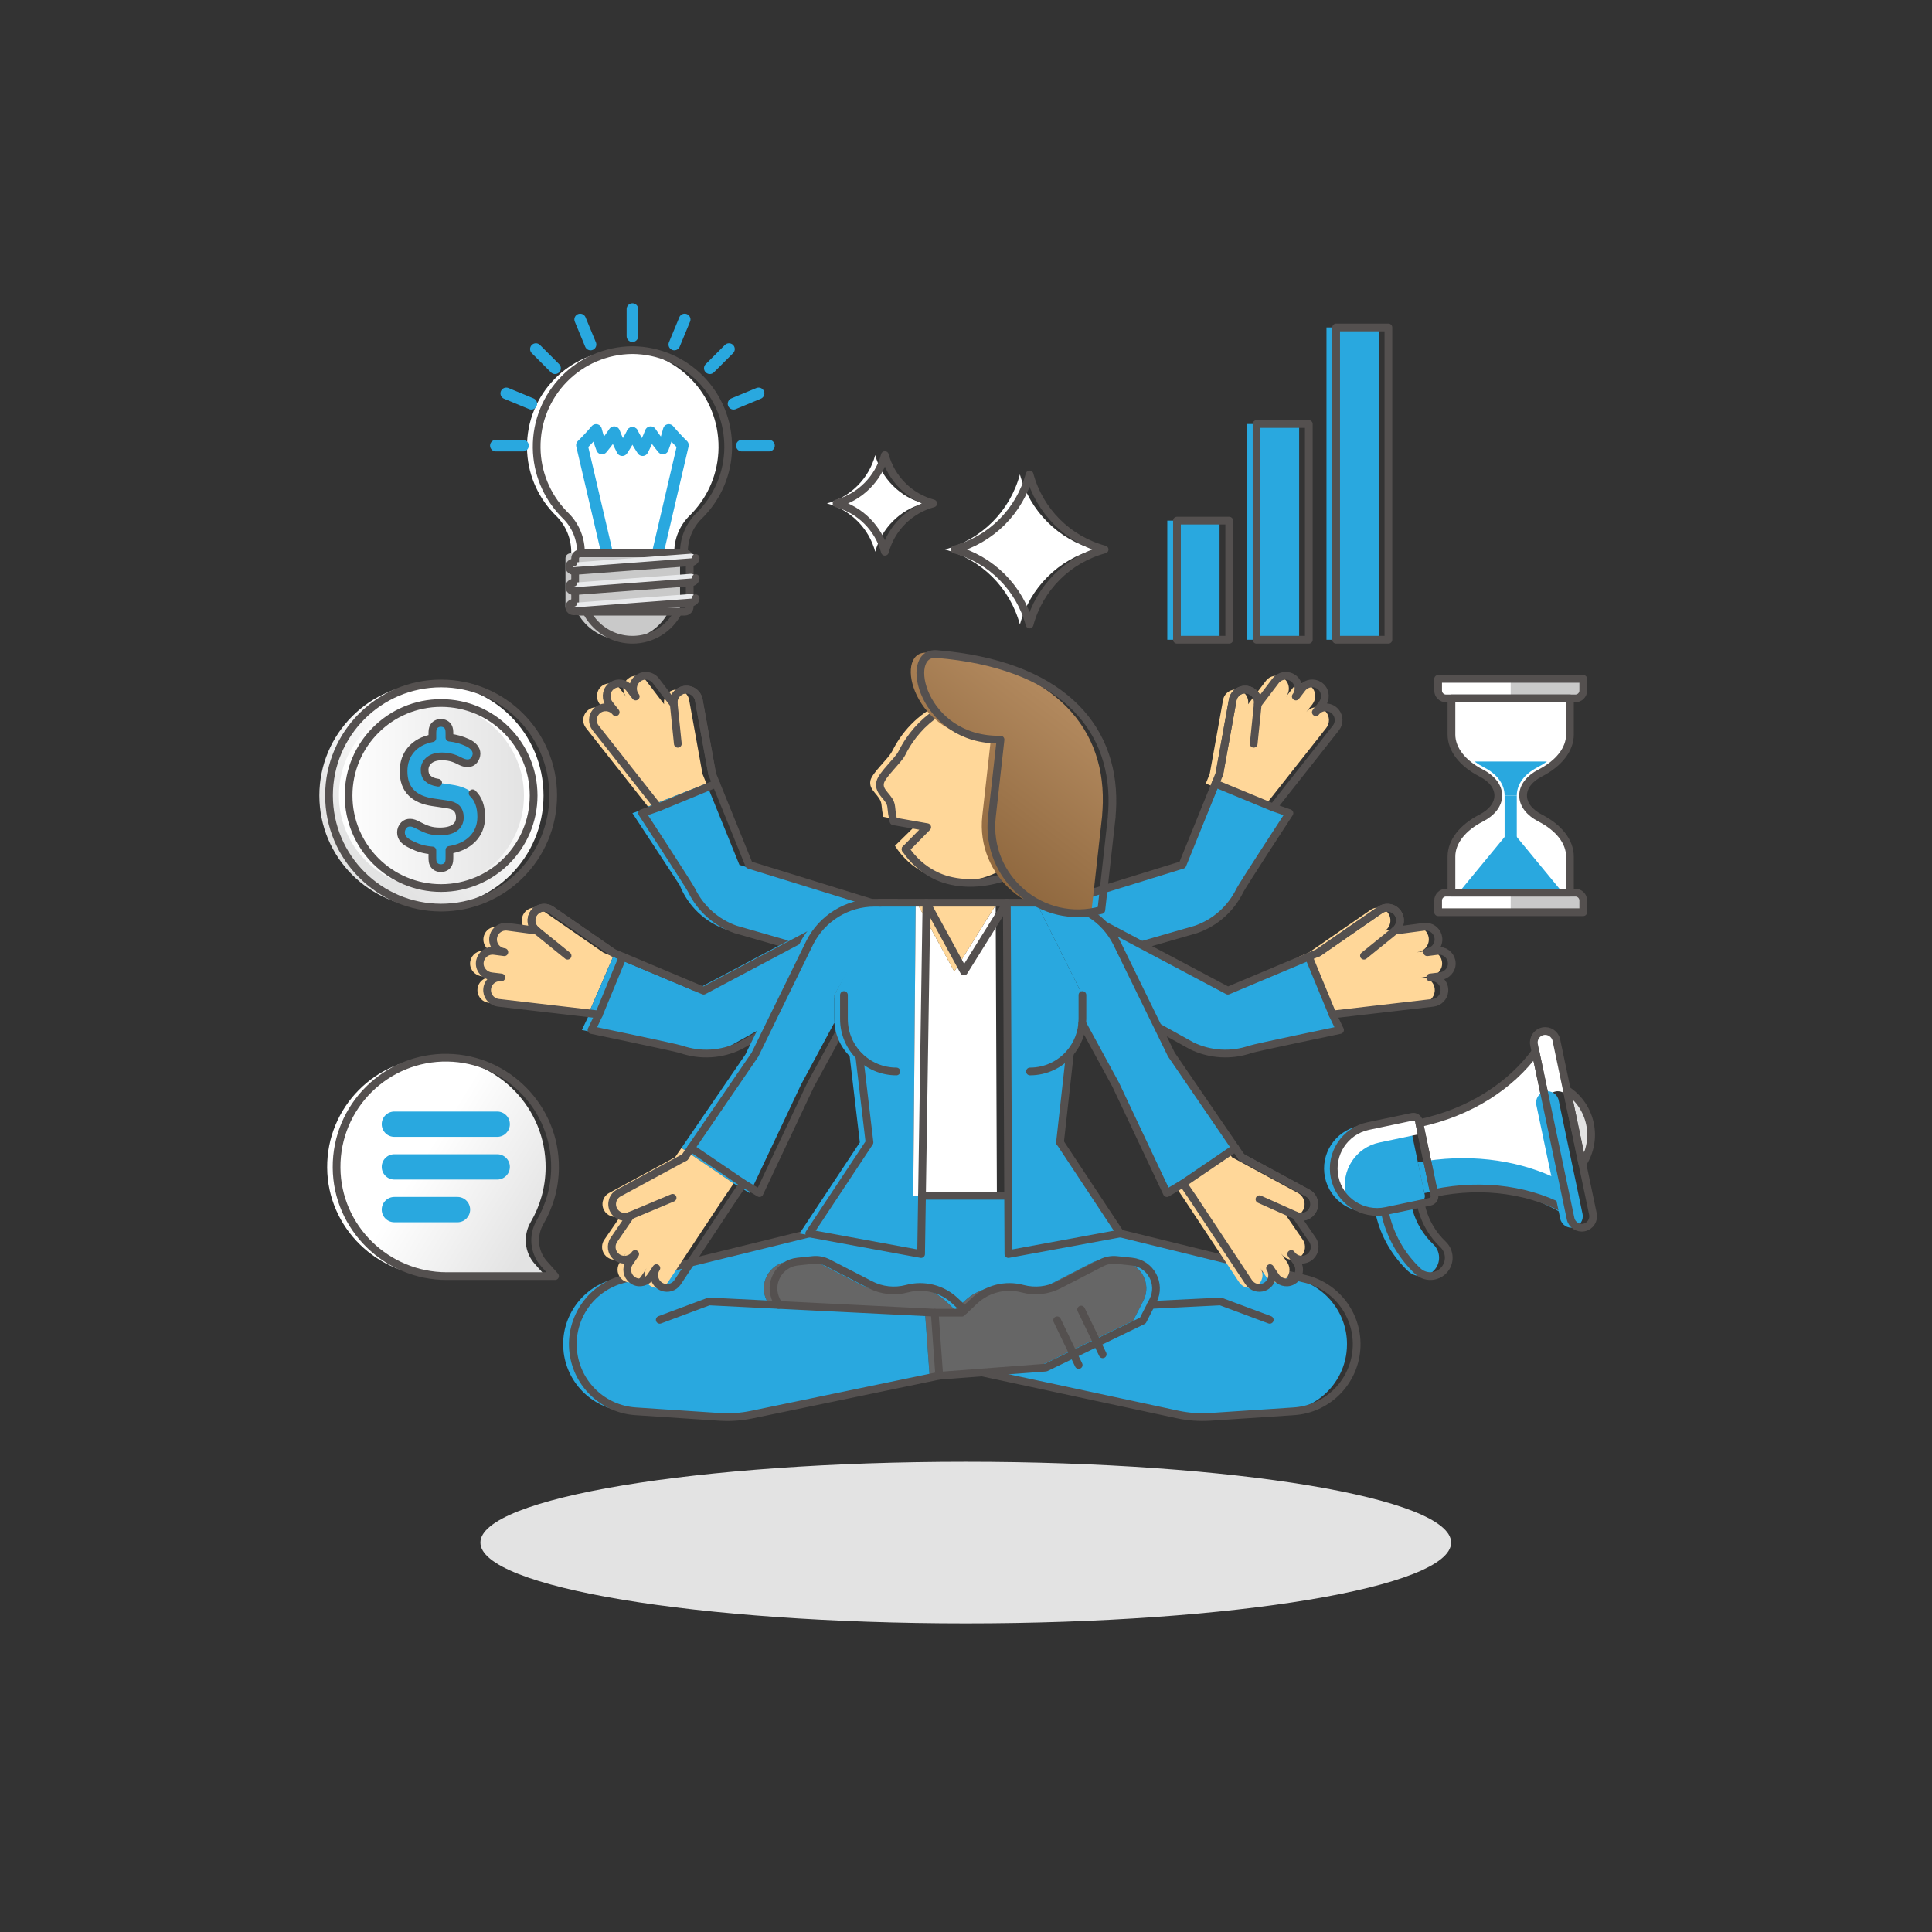 <?xml version="1.0" encoding="UTF-8" standalone="no"?>
<!-- Created with Inkscape (http://www.inkscape.org/) -->

<svg
   version="1.1"
   id="svg2"
   xml:space="preserve"
   width="2666.667"
   height="2666.667"
   viewBox="0 0 2666.667 2666.667"
   sodipodi:docname="Multitasking_Business_Woman_Spot_Outline.ai.svg"
   inkscape:version="1.1.2 (0a00cf5339, 2022-02-04)"
   xmlns:inkscape="http://www.inkscape.org/namespaces/inkscape"
   xmlns:sodipodi="http://sodipodi.sourceforge.net/DTD/sodipodi-0.dtd"
   xmlns="http://www.w3.org/2000/svg"
   xmlns:svg="http://www.w3.org/2000/svg"><rect x="0" y="0" width="2666.667" height="2666.667" fill="#333333" stroke="none"/><defs
     id="defs6"><clipPath
       clipPathUnits="userSpaceOnUse"
       id="clipPath24"><path
         d="M 0,2000 H 2000 V 0 H 0 Z"
         id="path22" /></clipPath><linearGradient
       x1="0"
       y1="0"
       x2="1"
       y2="0"
       gradientUnits="userSpaceOnUse"
       gradientTransform="matrix(-190,-246,-246,190,1158.397,1344.326)"
       spreadMethod="pad"
       id="linearGradient242"><stop
         style="stop-opacity:1;stop-color:#c3996d"
         offset="0"
         id="stop238" /><stop
         style="stop-opacity:1;stop-color:#896239"
         offset="1"
         id="stop240" /></linearGradient><clipPath
       clipPathUnits="userSpaceOnUse"
       id="clipPath252"><path
         d="M 0,2000 H 2000 V 0 H 0 Z"
         id="path250" /></clipPath><linearGradient
       x1="0"
       y1="0"
       x2="1"
       y2="0"
       gradientUnits="userSpaceOnUse"
       gradientTransform="matrix(-93.29,-114.187,-114.187,93.29,481.554,1219.371)"
       spreadMethod="pad"
       id="linearGradient376"><stop
         style="stop-opacity:1;stop-color:#ffffff"
         offset="0"
         id="stop372" /><stop
         style="stop-opacity:1;stop-color:#e3e3e3"
         offset="1"
         id="stop374" /></linearGradient><linearGradient
       x1="0"
       y1="0"
       x2="1"
       y2="0"
       gradientUnits="userSpaceOnUse"
       gradientTransform="matrix(191.591,0,0,-191.591,350.942,1176.757)"
       spreadMethod="pad"
       id="linearGradient396"><stop
         style="stop-opacity:1;stop-color:#ffffff"
         offset="0"
         id="stop392" /><stop
         style="stop-opacity:1;stop-color:#e3e3e3"
         offset="1"
         id="stop394" /></linearGradient><clipPath
       clipPathUnits="userSpaceOnUse"
       id="clipPath406"><path
         d="M 0,2000 H 2000 V 0 H 0 Z"
         id="path404" /></clipPath><linearGradient
       x1="0"
       y1="0"
       x2="1"
       y2="0"
       gradientUnits="userSpaceOnUse"
       gradientTransform="matrix(120.667,-75.333,75.333,120.667,437.596,801.28)"
       spreadMethod="pad"
       id="linearGradient440"><stop
         style="stop-opacity:1;stop-color:#ffffff"
         offset="0"
         id="stop436" /><stop
         style="stop-opacity:1;stop-color:#e3e3e3"
         offset="1"
         id="stop438" /></linearGradient><clipPath
       clipPathUnits="userSpaceOnUse"
       id="clipPath450"><path
         d="M 0,2000 H 2000 V 0 H 0 Z"
         id="path448" /></clipPath></defs><sodipodi:namedview
     id="namedview4"
     pagecolor="#ffffff"
     bordercolor="#666666"
     borderopacity="1.0"
     inkscape:pageshadow="2"
     inkscape:pageopacity="0.0"
     inkscape:pagecheckerboard="0"
     showgrid="false"
     inkscape:zoom="0.20924999"
     inkscape:cx="1333.3334"
     inkscape:cy="568.69775"
     inkscape:window-width="1360"
     inkscape:window-height="732"
     inkscape:window-x="0"
     inkscape:window-y="0"
     inkscape:window-maximized="1"
     inkscape:current-layer="g8" /><g
     id="g8"
     inkscape:groupmode="layer"
     inkscape:label="Multitasking_Business_Woman_Spot_Outline"
     transform="matrix(1.333,0,0,-1.333,0,2666.667)"><path
       d="m 2357.328,-89.738 h 2000 V 1910.262 h -2000 z"
       style="fill:#ffffff;fill-opacity:1;fill-rule:nonzero;stroke:none"
       id="path10" /><path
       d="m 1262.796,1461.432 h -54.109 v -123.359 h 54.109 z"
       style="fill:#29a8df;fill-opacity:1;fill-rule:nonzero;stroke:none"
       id="path12" /><path
       d="m 1345.208,1561.439 h -54.11 v -223.365 h 54.11 z"
       style="fill:#29a8df;fill-opacity:1;fill-rule:nonzero;stroke:none"
       id="path14" /><path
       d="m 1427.62,1661.445 h -54.109 v -323.372 h 54.109 z"
       style="fill:#29a8df;fill-opacity:1;fill-rule:nonzero;stroke:none"
       id="path16" /><g
       id="g18"><g
         id="g20"
         clip-path="url(#clipPath24)"><g
           id="g26"
           transform="translate(1502.564,403.237)"><path
             d="m 0,0 c 0,-46.223 -225.005,-83.694 -502.564,-83.694 -277.558,0 -502.564,37.471 -502.564,83.694 0,46.223 225.006,83.694 502.564,83.694 C -225.005,83.694 0,46.223 0,0"
             style="fill:#e3e3e3;fill-opacity:1;fill-rule:nonzero;stroke:none"
             id="path28" /></g><g
           id="g30"
           transform="translate(1181.672,649.332)"><path
             d="m 0,0 -8.307,-16.218 -100.584,-48.729 -65.907,-5.01 -44.302,-3.353 -4.728,65.248 h 28.084 l 3.014,2.844 10.115,9.494 c 13.298,12.488 32.097,17.235 49.727,12.507 4.483,-1.206 9.06,-1.79 13.637,-1.79 8.345,0 16.651,1.978 24.167,5.877 l 43.944,22.679 c 4.841,2.505 10.304,3.522 15.728,2.957 l 15.709,-1.657 C -0.207,42.814 11.17,21.831 2.241,4.37 Z"
             style="fill:#666666;fill-opacity:1;fill-rule:nonzero;stroke:none"
             id="path32" /></g><g
           id="g34"
           transform="translate(988.942,644.114)"><path
             d="m 0,0 -3.014,-2.844 h -28.084 l -161.613,8.062 -2.242,4.37 c -8.928,17.461 2.449,38.444 21.944,40.478 l 15.71,1.658 c 5.424,0.565 10.887,-0.452 15.728,-2.958 l 43.944,-22.678 c 7.516,-3.899 15.822,-5.877 24.167,-5.877 4.577,0 9.154,0.584 13.637,1.789 17.63,4.728 36.429,-0.018 49.727,-12.507 z"
             style="fill:#666666;fill-opacity:1;fill-rule:nonzero;stroke:none"
             id="path36" /></g><g
           id="g38"
           transform="translate(1181.672,649.332)"><path
             d="m 0,0 2.241,4.37 c 8.929,17.461 -2.448,38.444 -21.944,40.479 l -15.709,1.657 c -5.424,0.565 -10.887,-0.452 -15.728,-2.957 L -95.084,20.87 c -7.516,-3.899 -15.822,-5.877 -24.167,-5.877 -4.577,0 -9.154,0.584 -13.637,1.79 -17.63,4.728 -36.429,-0.019 -49.727,-12.507 l -10.115,-9.494 -10.096,9.494 c -13.298,12.488 -32.097,17.235 -49.727,12.507 -4.483,-1.206 -9.06,-1.79 -13.637,-1.79 -8.345,0 -16.651,1.978 -24.167,5.877 l -43.944,22.679 c -4.841,2.505 -10.304,3.522 -15.728,2.957 l -15.71,-1.657 C -385.234,42.814 -396.611,21.831 -387.682,4.37 l 2.241,-4.37 161.613,-8.062 4.728,-65.248 -194.233,-40.308 c -10.965,-2.275 -22.188,-3.052 -33.362,-2.309 l -86.853,5.774 c -33.152,2.204 -60.125,27.538 -64.419,60.482 -0.396,3.033 -0.584,6.047 -0.584,9.023 0,32.567 22.866,61.368 55.547,68.111 l 189.264,46.525 43.267,39.028 h 118.591 118.59 L -31.701,73.988 157.563,27.463 c 32.681,-6.743 55.529,-35.525 55.529,-68.073 0,-2.995 -0.189,-6.028 -0.584,-9.061 -4.276,-32.944 -31.249,-58.278 -64.401,-60.482 l -103.692,-6.894 -219.213,47.09 65.907,5.01 100.584,48.729 z"
             style="fill:#29a8df;fill-opacity:1;fill-rule:nonzero;stroke:none"
             id="path40" /></g><g
           id="g42"
           transform="translate(998.939,644.114)"><path
             d="m 0,0 -10.097,9.489 c -13.295,12.494 -32.106,17.225 -49.73,12.509 h -0.001 c -12.672,-3.391 -26.153,-1.936 -37.81,4.081 l -43.94,22.682 c -4.838,2.498 -10.301,3.526 -15.716,2.958 l -15.717,-1.649 c -19.5,-2.046 -30.869,-23.029 -21.935,-40.481 l 2.243,-4.382"
             style="fill:none;stroke:#54504f;stroke-width:8;stroke-linecap:round;stroke-linejoin:round;stroke-miterlimit:10;stroke-dasharray:none;stroke-opacity:1"
             id="path44" /></g><g
           id="g46"
           transform="translate(683.137,633.884)"><path
             d="m 0,0 50.954,19.034 233.758,-11.65 4.71,-65.257 -194.228,-40.302 c -10.962,-2.275 -22.182,-3.052 -33.353,-2.31 l -86.858,5.77 c -33.157,2.203 -60.132,27.536 -64.41,60.49 v 0 c -4.691,36.132 19.277,69.767 54.96,77.128 l 189.25,46.52 43.28,39.03"
             style="fill:none;stroke:#54504f;stroke-width:8;stroke-linecap:round;stroke-linejoin:round;stroke-miterlimit:10;stroke-dasharray:none;stroke-opacity:1"
             id="path48" /></g><g
           id="g50"
           transform="translate(967.849,641.268)"><path
             d="m 0,0 h 28.078 l 13.125,12.334 c 13.295,12.494 32.106,17.226 49.73,12.509 12.672,-3.391 26.154,-1.936 37.81,4.081 l 43.94,22.682 c 4.838,2.498 10.301,3.526 15.716,2.958 l 15.718,-1.649 c 19.499,-2.046 30.869,-23.029 21.935,-40.481 L 215.505,-8.169 114.936,-56.887 4.71,-65.257"
             style="fill:none;stroke:#54504f;stroke-width:8;stroke-linecap:round;stroke-linejoin:round;stroke-miterlimit:10;stroke-dasharray:none;stroke-opacity:1"
             id="path52" /></g><g
           id="g54"
           transform="translate(1016.872,579.376)"><path
             d="m 0,0 202.283,-43.459 c 11.23,-2.412 22.742,-3.25 34.203,-2.489 l 86.416,5.741 c 33.157,2.202 60.133,27.536 64.411,60.489 v 0 c 4.69,36.132 -19.277,69.767 -54.961,77.129 l -189.25,46.52 -41.601,39.03"
             style="fill:none;stroke:#54504f;stroke-width:8;stroke-linecap:round;stroke-linejoin:round;stroke-miterlimit:10;stroke-dasharray:none;stroke-opacity:1"
             id="path56" /></g><g
           id="g58"
           transform="translate(1314.757,633.884)"><path
             d="m 0,0 -50.954,19.034 -72.145,-3.596"
             style="fill:none;stroke:#54504f;stroke-width:8;stroke-linecap:round;stroke-linejoin:round;stroke-miterlimit:10;stroke-dasharray:none;stroke-opacity:1"
             id="path60" /></g><g
           id="g62"
           transform="translate(727.385,1199.201)"><path
             d="m 0,0 -13.731,76.141 c -1.119,7.183 -7.844,12.102 -15.027,10.984 -3.315,-0.515 -6.15,-2.232 -8.129,-4.636 -2.304,-2.797 -3.449,-6.522 -2.85,-10.386 l -18.6,24.411 c -0.601,0.767 -1.274,1.448 -1.992,2.039 -4.689,3.859 -11.59,4.085 -16.559,0.174 -5.731,-4.507 -6.725,-12.815 -2.212,-18.55 l -0.098,-0.075 -6.564,8.549 c -0.601,0.767 -1.274,1.447 -1.992,2.039 -5.035,4.144 -12.621,4.099 -17.621,-0.754 -4.912,-4.767 -5.061,-12.639 -0.831,-18.02 l 6.342,-8.067 c -4.513,5.735 -12.815,6.725 -18.546,2.218 -0.767,-0.601 -1.447,-1.274 -2.039,-1.992 -3.86,-4.689 -4.085,-11.589 -0.179,-16.554 l 64.225,-81.44 60.497,23.827 z"
             style="fill:#ffd799;fill-opacity:1;fill-rule:nonzero;stroke:none"
             id="path64" /></g><g
           id="g66"
           transform="translate(904.396,1062.05)"><path
             d="m 0,0 -138.776,42.912 -34.14,84.147 -60.497,-23.827 0.694,-0.88 -16.832,-5.875 48.987,-74.691 c 8.557,-21.439 25.989,-38.116 47.786,-45.715 l 111.852,-32.173 0.982,-0.305 c 1.157,0.247 2.323,0.471 3.509,0.645 z"
             style="fill:#29a8df;fill-opacity:1;fill-rule:nonzero;stroke:none"
             id="path68" /></g><g
           id="g70"
           transform="translate(914.396,1062.051)"><path
             d="m 0,0 -138.776,42.913 -38.234,94.238 -13.731,76.14 c -1.119,7.183 -7.844,12.103 -15.027,10.985 -3.315,-0.516 -6.151,-2.232 -8.13,-4.636 -2.303,-2.798 -3.448,-6.522 -2.85,-10.386 l -18.6,24.411 c -0.601,0.767 -1.273,1.447 -1.991,2.039 -4.689,3.859 -11.59,4.085 -16.559,0.174 -5.731,-4.507 -6.725,-12.815 -2.213,-18.551 l -0.097,-0.074 -6.564,8.549 c -0.602,0.767 -1.274,1.447 -1.992,2.039 -5.035,4.145 -12.621,4.099 -17.621,-0.754 -4.912,-4.768 -5.061,-12.639 -0.831,-18.02 l 6.341,-8.067 c -4.512,5.735 -12.814,6.725 -18.546,2.218 -0.766,-0.601 -1.447,-1.274 -2.038,-1.992 -3.86,-4.689 -4.086,-11.59 -0.18,-16.554 l 64.92,-82.319 -16.831,-5.877 c 0,0 48.827,-74.836 51.308,-79.948 9.171,-18.898 25.483,-33.491 45.464,-40.457 l 111.852,-32.172"
             style="fill:none;stroke:#54504f;stroke-width:8;stroke-linecap:round;stroke-linejoin:round;stroke-miterlimit:10;stroke-dasharray:none;stroke-opacity:1"
             id="path72" /></g><g
           id="g74"
           transform="translate(737.386,1199.202)"><path
             d="m 0,0 -13.731,76.14 c -1.119,7.183 -7.843,12.103 -15.027,10.985 -3.315,-0.516 -6.15,-2.232 -8.129,-4.636 -2.304,-2.798 -3.449,-6.522 -2.85,-10.386 l 4.212,-40.953"
             style="fill:none;stroke:#54504f;stroke-width:8;stroke-linecap:round;stroke-linejoin:round;stroke-miterlimit:10;stroke-dasharray:none;stroke-opacity:1"
             id="path76" /></g><g
           id="g78"
           transform="translate(681.677,1164.404)"><path
             d="M 0,0 59.803,24.706"
             style="fill:none;stroke:#54504f;stroke-width:8;stroke-linecap:round;stroke-linejoin:round;stroke-miterlimit:10;stroke-dasharray:none;stroke-opacity:1"
             id="path80" /></g><g
           id="g82"
           transform="translate(624.824,1014.105)"><path
             d="m 0,0 -63.639,44 c -5.879,4.276 -14.111,2.982 -18.387,-2.897 -1.974,-2.712 -2.759,-5.933 -2.452,-9.031 0.357,-3.606 2.188,-7.046 5.348,-9.348 l -30.422,4.046 c -0.967,0.115 -1.924,0.119 -2.85,0.028 -6.043,-0.599 -11.073,-5.329 -11.808,-11.61 -0.85,-7.242 4.335,-13.808 11.583,-14.658 l -0.016,-0.121 -10.69,1.381 c -0.968,0.115 -1.924,0.119 -2.85,0.027 -6.489,-0.643 -11.81,-6.05 -11.9,-13.017 -0.088,-6.845 5.384,-12.505 12.182,-13.305 l 10.191,-1.2 c -7.248,0.85 -13.808,-4.334 -14.659,-11.575 -0.115,-0.967 -0.118,-1.924 -0.027,-2.85 0.599,-6.044 5.329,-11.073 11.603,-11.809 L -15.768,-63.899 10.04,-4.22 Z"
             style="fill:#ffd799;fill-opacity:1;fill-rule:nonzero;stroke:none"
             id="path84" /></g><g
           id="g86"
           transform="translate(846.911,1042.745)"><path
             d="m 0,0 -128.333,-68.049 -83.714,35.188 -25.808,-59.679 1.114,-0.129 -7.715,-16.072 87.49,-17.996 c 21.23,-9.066 45.347,-8.483 66.113,1.599 l 101.725,56.551 0.909,0.481 c 0.641,0.993 1.306,1.978 2.02,2.941 z"
             style="fill:#29a8df;fill-opacity:1;fill-rule:nonzero;stroke:none"
             id="path88" /></g><g
           id="g90"
           transform="translate(856.912,1042.746)"><path
             d="m 0,0 -128.334,-68.049 -93.753,39.408 -63.639,44 c -5.879,4.276 -14.111,2.983 -18.387,-2.896 -1.974,-2.713 -2.759,-5.933 -2.452,-9.031 0.357,-3.607 2.188,-7.046 5.348,-9.349 l -30.422,4.047 c -0.967,0.115 -1.924,0.118 -2.85,0.027 -6.043,-0.599 -11.073,-5.329 -11.808,-11.61 -0.851,-7.241 4.334,-13.808 11.583,-14.658 l -0.016,-0.121 -10.69,1.381 c -0.968,0.115 -1.924,0.119 -2.85,0.027 -6.49,-0.642 -11.811,-6.05 -11.9,-13.017 -0.088,-6.845 5.383,-12.505 12.182,-13.305 l 10.191,-1.199 c -7.249,0.85 -13.808,-4.334 -14.659,-11.576 -0.115,-0.967 -0.119,-1.924 -0.027,-2.85 0.598,-6.043 5.329,-11.073 11.603,-11.809 l 104.138,-12.089 -7.713,-16.073 c 0,0 87.481,-18.211 92.853,-20.061 19.862,-6.837 41.714,-5.576 60.749,3.666 l 101.724,56.55"
             style="fill:none;stroke:#54504f;stroke-width:8;stroke-linecap:round;stroke-linejoin:round;stroke-miterlimit:10;stroke-dasharray:none;stroke-opacity:1"
             id="path92" /></g><g
           id="g94"
           transform="translate(634.824,1014.105)"><path
             d="m 0,0 -63.639,44 c -5.879,4.276 -14.11,2.982 -18.386,-2.897 -1.975,-2.712 -2.76,-5.933 -2.453,-9.031 0.357,-3.606 2.188,-7.046 5.348,-9.348 l 31.99,-25.915"
             style="fill:none;stroke:#54504f;stroke-width:8;stroke-linecap:round;stroke-linejoin:round;stroke-miterlimit:10;stroke-dasharray:none;stroke-opacity:1"
             id="path96" /></g><g
           id="g98"
           transform="translate(620.17,950.077)"><path
             d="M 0,0 24.695,59.808"
             style="fill:none;stroke:#54504f;stroke-width:8;stroke-linecap:round;stroke-linejoin:round;stroke-miterlimit:10;stroke-dasharray:none;stroke-opacity:1"
             id="path100" /></g><g
           id="g102"
           transform="translate(863.866,970.209)"><path
             d="m 0,0 54.326,95.566 h -22.59 c -28.443,0 -54.443,-16.032 -67.197,-41.451 l -56.648,-115.784 -66.153,-96.708 54.05,-36.77 16.771,-9.977 53.053,112.419 34.075,63.398 0.507,0.029 C 0.06,-27.817 0,-26.327 0,-24.823 Z"
             style="fill:#29a8df;fill-opacity:1;fill-rule:nonzero;stroke:none"
             id="path104" /></g><g
           id="g106"
           transform="translate(699.047,802.246)"><path
             d="m 0,0 -68.032,-36.862 c -6.481,-3.307 -9.044,-11.234 -5.736,-17.7 1.52,-2.995 4.038,-5.141 6.943,-6.273 3.382,-1.311 7.271,-1.237 10.758,0.536 L -73.44,-85.598 c -0.536,-0.805 -0.969,-1.654 -1.311,-2.533 -2.205,-5.662 -0.254,-12.277 5.006,-15.779 6.079,-4.037 14.289,-2.384 18.327,3.695 l 0.089,-0.059 -6.064,-8.91 c -0.537,-0.82 -0.969,-1.669 -1.311,-2.533 -2.369,-6.079 0.044,-13.275 6.228,-16.509 6.064,-3.173 13.588,-0.849 17.372,4.858 l 5.677,8.537 c -4.038,-6.079 -2.384,-14.274 3.695,-18.312 0.805,-0.536 1.669,-0.968 2.533,-1.311 5.662,-2.19 12.277,-0.253 15.779,5.007 l 57.885,87.4 10.141,14.863 -54.049,36.77 z"
             style="fill:#ffd799;fill-opacity:1;fill-rule:nonzero;stroke:none"
             id="path108" /></g><g
           id="g110"
           transform="translate(759.522,760.199)"><path
             d="m 0,0 10.132,14.863 16.771,-9.977 53.058,112.412 34.578,63.435"
             style="fill:none;stroke:#54504f;stroke-width:8;stroke-linecap:round;stroke-linejoin:round;stroke-miterlimit:10;stroke-dasharray:none;stroke-opacity:1"
             id="path112" /></g><g
           id="g114"
           transform="translate(709.049,802.233)"><path
             d="m 0,0 -68.028,-36.851 c -6.473,-3.309 -9.044,-11.235 -5.735,-17.708 1.526,-2.987 4.043,-5.144 6.945,-6.272 3.378,-1.313 7.274,-1.236 10.756,0.54 l -17.37,-25.3 c -0.541,-0.811 -0.977,-1.662 -1.314,-2.529 -2.2,-5.661 -0.256,-12.286 5.013,-15.783 6.073,-4.034 14.274,-2.381 18.312,3.699 l 0.1,-0.069 -6.067,-8.909 c -0.541,-0.811 -0.977,-1.662 -1.314,-2.529 -2.362,-6.079 0.053,-13.27 6.226,-16.502 6.065,-3.175 13.588,-0.855 17.377,4.846 l 5.679,8.546 c -4.037,-6.08 -2.381,-14.275 3.693,-18.31 0.81,-0.54 1.662,-0.976 2.529,-1.313 5.66,-2.2 12.286,-0.257 15.78,5.006 l 57.891,87.404"
             style="fill:none;stroke:#54504f;stroke-width:8;stroke-linecap:round;stroke-linejoin:round;stroke-miterlimit:10;stroke-dasharray:none;stroke-opacity:1"
             id="path116" /></g><g
           id="g118"
           transform="translate(928.193,1065.775)"><path
             d="m 0,0 h -22.591 c -28.435,0 -54.438,-16.042 -67.195,-41.454 l -56.638,-115.79 -72.72,-106.298"
             style="fill:none;stroke:#54504f;stroke-width:8;stroke-linecap:round;stroke-linejoin:round;stroke-miterlimit:10;stroke-dasharray:none;stroke-opacity:1"
             id="path120" /></g><g
           id="g122"
           transform="translate(652.987,741.942)"><path
             d="M 0,0 43.479,18.257"
             style="fill:none;stroke:#54504f;stroke-width:8;stroke-linecap:round;stroke-linejoin:round;stroke-miterlimit:10;stroke-dasharray:none;stroke-opacity:1"
             id="path124" /></g><g
           id="g126"
           transform="translate(769.654,775.062)"><path
             d="M 0,0 -54.05,36.77"
             style="fill:none;stroke:#54504f;stroke-width:8;stroke-linecap:round;stroke-linejoin:round;stroke-miterlimit:10;stroke-dasharray:none;stroke-opacity:1"
             id="path128" /></g><g
           id="g130"
           transform="translate(914.832,1065.78)"><path
             d="m 0,0 -50.966,-95.579 v -24.813 c 0,-15.004 6.081,-28.578 15.909,-38.424 l 10.551,-89.353 -62.394,-94.291 115.826,-21.332 0.921,60.35 h 0.955 L 33.315,0 Z"
             style="fill:#29a8df;fill-opacity:1;fill-rule:nonzero;stroke:none"
             id="path132" /></g><g
           id="g134"
           transform="translate(988.131,994.58)"><path
             d="m 0,0 -38.858,71.2 h -1.127 l -2.513,-303.442 h 86.6 L 42.838,68.701 Z"
             style="fill:#ffffff;fill-opacity:1;fill-rule:nonzero;stroke:none"
             id="path136" /></g><g
           id="g138"
           transform="translate(1097.584,817.612)"><path
             d="m 0,0 10.262,91.994 -0.289,0.235 c 8.253,9.52 13.248,21.954 13.248,35.546 v 24.813 l -47.762,95.579 h -30.515 l -1.558,-2.499 1.264,-300.943 h 0.295 l 1.617,-60.35 115.825,21.332 z"
             style="fill:#29a8df;fill-opacity:1;fill-rule:nonzero;stroke:none"
             id="path140" /></g><g
           id="g142"
           transform="translate(1252.613,1199.201)"><path
             d="m 0,0 13.731,76.141 c 1.119,7.183 7.844,12.102 15.027,10.984 3.315,-0.515 6.15,-2.232 8.129,-4.636 2.304,-2.797 3.449,-6.522 2.85,-10.386 l 18.6,24.411 c 0.601,0.767 1.274,1.448 1.992,2.039 4.689,3.859 11.59,4.085 16.558,0.174 5.732,-4.507 6.726,-12.815 2.213,-18.55 l 0.098,-0.075 6.564,8.549 c 0.601,0.767 1.274,1.447 1.992,2.039 5.035,4.144 12.621,4.099 17.621,-0.754 4.911,-4.767 5.061,-12.639 0.831,-18.02 l -6.342,-8.067 c 4.513,5.735 12.815,6.725 18.546,2.218 0.767,-0.601 1.447,-1.274 2.039,-1.992 3.86,-4.689 4.085,-11.589 0.179,-16.554 l -64.225,-81.44 -60.497,23.827 z"
             style="fill:#ffd799;fill-opacity:1;fill-rule:nonzero;stroke:none"
             id="path144" /></g><g
           id="g146"
           transform="translate(1085.604,1062.05)"><path
             d="m 0,0 138.776,42.912 34.14,84.147 60.497,-23.827 -0.694,-0.88 16.832,-5.875 -48.987,-74.691 C 192.007,0.347 174.575,-16.33 152.778,-23.929 L 40.926,-56.102 39.944,-56.407 c -1.157,0.247 -2.323,0.471 -3.51,0.645 z"
             style="fill:#29a8df;fill-opacity:1;fill-rule:nonzero;stroke:none"
             id="path148" /></g><g
           id="g150"
           transform="translate(1085.604,1062.051)"><path
             d="m 0,0 138.776,42.913 38.234,94.238 13.731,76.14 c 1.119,7.183 7.844,12.103 15.027,10.985 3.315,-0.516 6.151,-2.232 8.129,-4.636 2.304,-2.798 3.449,-6.522 2.851,-10.386 l 18.6,24.411 c 0.601,0.767 1.273,1.447 1.991,2.039 4.689,3.859 11.59,4.085 16.559,0.174 5.731,-4.507 6.725,-12.815 2.213,-18.551 l 0.097,-0.074 6.564,8.549 c 0.602,0.767 1.274,1.447 1.992,2.039 5.035,4.145 12.621,4.099 17.621,-0.754 4.912,-4.768 5.061,-12.639 0.831,-18.02 L 276.875,201 c 4.512,5.735 12.814,6.725 18.546,2.218 0.766,-0.601 1.447,-1.274 2.038,-1.992 3.86,-4.689 4.086,-11.59 0.18,-16.554 l -64.92,-82.319 16.831,-5.877 c 0,0 -48.827,-74.836 -51.308,-79.948 -9.171,-18.898 -25.483,-33.491 -45.465,-40.457 L 40.926,-56.101"
             style="fill:none;stroke:#54504f;stroke-width:8;stroke-linecap:round;stroke-linejoin:round;stroke-miterlimit:10;stroke-dasharray:none;stroke-opacity:1"
             id="path152" /></g><g
           id="g154"
           transform="translate(1262.614,1199.202)"><path
             d="m 0,0 13.731,76.14 c 1.119,7.183 7.843,12.103 15.027,10.985 3.315,-0.516 6.15,-2.232 8.129,-4.636 2.304,-2.798 3.448,-6.522 2.85,-10.386 L 35.525,31.15"
             style="fill:none;stroke:#54504f;stroke-width:8;stroke-linecap:round;stroke-linejoin:round;stroke-miterlimit:10;stroke-dasharray:none;stroke-opacity:1"
             id="path156" /></g><g
           id="g158"
           transform="translate(1318.323,1164.404)"><path
             d="M 0,0 -59.803,24.706"
             style="fill:none;stroke:#54504f;stroke-width:8;stroke-linecap:round;stroke-linejoin:round;stroke-miterlimit:10;stroke-dasharray:none;stroke-opacity:1"
             id="path160" /></g><g
           id="g162"
           transform="translate(1355.174,1014.105)"><path
             d="M 0,0 63.639,44 C 69.518,48.276 77.75,46.982 82.026,41.103 84,38.391 84.785,35.17 84.478,32.072 84.121,28.466 82.29,25.026 79.13,22.724 l 30.422,4.046 c 0.967,0.115 1.924,0.119 2.85,0.028 6.043,-0.599 11.073,-5.329 11.808,-11.61 C 125.06,7.946 119.875,1.38 112.627,0.53 l 0.016,-0.121 10.69,1.381 c 0.968,0.115 1.924,0.119 2.85,0.027 6.489,-0.643 11.81,-6.05 11.9,-13.017 0.088,-6.845 -5.384,-12.505 -12.182,-13.305 l -10.191,-1.2 c 7.248,0.85 13.808,-4.334 14.659,-11.575 0.115,-0.967 0.118,-1.924 0.027,-2.85 -0.599,-6.044 -5.329,-11.073 -11.603,-11.809 L 15.768,-63.899 -10.04,-4.22 Z"
             style="fill:#ffd799;fill-opacity:1;fill-rule:nonzero;stroke:none"
             id="path164" /></g><g
           id="g166"
           transform="translate(1143.088,1042.745)"><path
             d="m 0,0 128.334,-68.049 83.713,35.188 25.808,-59.679 -1.114,-0.129 7.715,-16.072 -87.49,-17.996 c -21.23,-9.066 -45.347,-8.483 -66.113,1.599 l -101.725,56.551 -0.909,0.481 c -0.641,0.993 -1.306,1.978 -2.02,2.941 z"
             style="fill:#29a8df;fill-opacity:1;fill-rule:nonzero;stroke:none"
             id="path168" /></g><g
           id="g170"
           transform="translate(1143.089,1042.746)"><path
             d="m 0,0 128.334,-68.049 93.753,39.408 63.639,44 c 5.879,4.276 14.111,2.983 18.387,-2.896 1.974,-2.713 2.759,-5.933 2.452,-9.031 -0.357,-3.607 -2.188,-7.046 -5.348,-9.349 l 30.422,4.047 c 0.967,0.115 1.924,0.118 2.85,0.027 6.043,-0.599 11.073,-5.329 11.808,-11.61 0.851,-7.241 -4.334,-13.808 -11.583,-14.658 l 0.016,-0.121 10.69,1.381 c 0.968,0.115 1.924,0.119 2.85,0.027 6.49,-0.642 11.811,-6.05 11.9,-13.017 0.088,-6.845 -5.384,-12.505 -12.182,-13.305 l -10.191,-1.199 c 7.249,0.85 13.808,-4.334 14.659,-11.576 0.115,-0.967 0.119,-1.924 0.027,-2.85 -0.598,-6.043 -5.329,-11.073 -11.603,-11.809 l -104.138,-12.089 7.713,-16.073 c 0,0 -87.481,-18.211 -92.853,-20.061 -19.862,-6.837 -41.714,-5.576 -60.749,3.666 l -101.724,56.55"
             style="fill:none;stroke:#54504f;stroke-width:8;stroke-linecap:round;stroke-linejoin:round;stroke-miterlimit:10;stroke-dasharray:none;stroke-opacity:1"
             id="path172" /></g><g
           id="g174"
           transform="translate(1365.176,1014.105)"><path
             d="M 0,0 63.639,44 C 69.518,48.276 77.75,46.982 82.026,41.103 84,38.391 84.785,35.17 84.478,32.072 84.121,28.466 82.29,25.026 79.13,22.724 L 47.14,-3.191"
             style="fill:none;stroke:#54504f;stroke-width:8;stroke-linecap:round;stroke-linejoin:round;stroke-miterlimit:10;stroke-dasharray:none;stroke-opacity:1"
             id="path176" /></g><g
           id="g178"
           transform="translate(1379.83,950.077)"><path
             d="M 0,0 -24.695,59.808"
             style="fill:none;stroke:#54504f;stroke-width:8;stroke-linecap:round;stroke-linejoin:round;stroke-miterlimit:10;stroke-dasharray:none;stroke-opacity:1"
             id="path180" /></g><g
           id="g182"
           transform="translate(1275.629,802.246)"><path
             d="m 0,0 68.031,-36.862 c 6.482,-3.307 9.044,-11.234 5.737,-17.7 -1.52,-2.995 -4.038,-5.141 -6.943,-6.273 -3.382,-1.311 -7.271,-1.237 -10.758,0.536 L 73.44,-85.598 c 0.536,-0.805 0.969,-1.654 1.311,-2.533 2.205,-5.662 0.254,-12.277 -5.006,-15.779 -6.079,-4.037 -14.289,-2.384 -18.327,3.695 l -0.089,-0.059 6.064,-8.91 c 0.537,-0.82 0.969,-1.669 1.311,-2.533 2.369,-6.079 -0.044,-13.275 -6.228,-16.509 -6.064,-3.173 -13.588,-0.849 -17.372,4.858 l -5.677,8.537 c 4.038,-6.079 2.384,-14.274 -3.695,-18.312 -0.805,-0.536 -1.669,-0.968 -2.533,-1.311 -5.662,-2.19 -12.277,-0.253 -15.779,5.007 l -57.885,87.4 -10.141,14.863 54.049,36.77 z"
             style="fill:#ffd799;fill-opacity:1;fill-rule:nonzero;stroke:none"
             id="path184" /></g><g
           id="g186"
           transform="translate(1120.811,970.209)"><path
             d="m 0,0 -47.768,95.566 h 16.032 c 28.443,0 54.443,-16.032 67.197,-41.451 l 56.648,-115.784 66.153,-96.708 -54.049,-36.77 -16.772,-9.977 -53.053,112.419 -34.075,63.398 -0.507,0.029 C -0.06,-27.817 0,-26.327 0,-24.823 Z"
             style="fill:#29a8df;fill-opacity:1;fill-rule:nonzero;stroke:none"
             id="path188" /></g><g
           id="g190"
           transform="translate(1235.155,760.199)"><path
             d="m 0,0 -10.132,14.863 -16.771,-9.977 -53.058,112.412 -34.578,63.435"
             style="fill:none;stroke:#54504f;stroke-width:8;stroke-linecap:round;stroke-linejoin:round;stroke-miterlimit:10;stroke-dasharray:none;stroke-opacity:1"
             id="path192" /></g><g
           id="g194"
           transform="translate(1285.628,802.233)"><path
             d="m 0,0 68.028,-36.851 c 6.473,-3.309 9.044,-11.235 5.735,-17.708 -1.526,-2.987 -4.043,-5.144 -6.945,-6.272 -3.378,-1.313 -7.273,-1.236 -10.756,0.54 l 17.37,-25.3 c 0.541,-0.811 0.977,-1.662 1.314,-2.529 2.2,-5.661 0.256,-12.286 -5.013,-15.783 -6.073,-4.034 -14.274,-2.381 -18.311,3.699 l -0.101,-0.069 6.067,-8.909 c 0.541,-0.811 0.977,-1.662 1.314,-2.529 2.362,-6.079 -0.053,-13.27 -6.226,-16.502 -6.065,-3.175 -13.588,-0.855 -17.377,4.846 l -5.679,8.546 c 4.037,-6.08 2.381,-14.275 -3.692,-18.31 -0.811,-0.54 -1.663,-0.976 -2.53,-1.313 -5.66,-2.2 -12.286,-0.257 -15.78,5.006 l -57.891,87.404"
             style="fill:none;stroke:#54504f;stroke-width:8;stroke-linecap:round;stroke-linejoin:round;stroke-miterlimit:10;stroke-dasharray:none;stroke-opacity:1"
             id="path196" /></g><g
           id="g198"
           transform="translate(1073.043,1065.775)"><path
             d="m 0,0 h 16.033 c 28.435,0 54.438,-16.042 67.195,-41.454 l 56.638,-115.79 72.72,-106.298"
             style="fill:none;stroke:#54504f;stroke-width:8;stroke-linecap:round;stroke-linejoin:round;stroke-miterlimit:10;stroke-dasharray:none;stroke-opacity:1"
             id="path200" /></g><g
           id="g202"
           transform="translate(1285.628,802.233)"><path
             d="m 0,0 68.028,-36.851 c 6.473,-3.309 9.044,-11.235 5.735,-17.708 -1.526,-2.987 -4.043,-5.144 -6.945,-6.272 -3.378,-1.313 -7.273,-1.236 -10.756,0.54 l -37.583,16.807"
             style="fill:none;stroke:#54504f;stroke-width:8;stroke-linecap:round;stroke-linejoin:round;stroke-miterlimit:10;stroke-dasharray:none;stroke-opacity:1"
             id="path204" /></g><g
           id="g206"
           transform="translate(1225.023,775.062)"><path
             d="M 0,0 54.05,36.77"
             style="fill:none;stroke:#54504f;stroke-width:8;stroke-linecap:round;stroke-linejoin:round;stroke-miterlimit:10;stroke-dasharray:none;stroke-opacity:1"
             id="path208" /></g><g
           id="g210"
           transform="translate(1032.528,1065.78)"><path
             d="M 0,0 -44.396,-71.2 -83.254,0 Z"
             style="fill:#ffd799;fill-opacity:1;fill-rule:nonzero;stroke:none"
             id="path212" /></g><g
           id="g214"
           transform="translate(1045.383,1271.763)"><path
             d="m 0,0 c -43.08,21.379 -97.509,-0.595 -121.57,-49.081 -3.797,-7.651 -20.571,-22.24 -22.449,-30.126 -2.584,-10.856 10.567,-15.037 11.411,-25.57 0.332,-4.148 0.93,-8.234 1.768,-12.237 l 35.47,-7.119 2.953,2.901 -2.953,-2.901 15.812,-3.174 -15.812,3.174 -23.341,-22.926 c 7.672,-12.006 18.308,-21.939 31.575,-28.523 43.08,-21.379 97.509,0.595 121.571,49.081 C 58.497,-78.016 43.08,-21.379 0,0"
             style="fill:#ffd799;fill-opacity:1;fill-rule:nonzero;stroke:none"
             id="path216" /></g><g
           id="g218"
           transform="translate(924.807,1151.738)"><path
             d="m 0,0 c -0.951,4.316 -1.612,8.737 -1.971,13.227 -0.844,10.533 -13.995,14.714 -11.411,25.57 1.877,7.885 18.651,22.475 22.448,30.126 8.812,17.756 21.696,31.956 36.604,41.774"
             style="fill:none;stroke:#54504f;stroke-width:8;stroke-linecap:round;stroke-linejoin:round;stroke-miterlimit:10;stroke-dasharray:none;stroke-opacity:1"
             id="path220" /></g><g
           id="g222"
           transform="translate(1041.224,1092.638)"><path
             d="m 0,0 c -32.107,-10.857 -57.566,-6.096 -72.916,1.522 -12.735,6.32 -23.053,15.721 -30.648,27.082"
             style="fill:none;stroke:#54504f;stroke-width:8;stroke-linecap:round;stroke-linejoin:round;stroke-miterlimit:10;stroke-dasharray:none;stroke-opacity:1"
             id="path224" /></g></g></g><g
       id="g226"><g
         id="g228"><g
           id="g234"><g
             id="g236"><path
               d="m 949.37,1280.324 c 10.994,-22.543 36.415,-45.086 76.726,-44.331 v 0 l -8.932,-79.997 c -7.058,-63.21 52.033,-113.513 113.305,-96.457 v 0 l 10.823,96.92 -0.101,-0.097 c 0.379,4.337 0.645,8.708 0.732,13.124 v 0 c 1.602,82.283 -56.043,144.74 -181.915,155.118 v 0 c -0.564,0.046 -1.11,0.069 -1.645,0.069 v 0 c -16.66,0 -19.807,-22.176 -8.993,-44.349"
               style="fill:url(#linearGradient242);stroke:none"
               id="path244" /></g></g></g></g><g
       id="g246"><g
         id="g248"
         clip-path="url(#clipPath252)"><g
           id="g254"
           transform="translate(969.918,1323.265)"><path
             d="m 0,0 c 125.872,-10.378 183.517,-72.835 181.915,-155.118 -0.086,-4.416 -0.353,-8.787 -0.732,-13.123 l 0.101,0.095 -10.822,-96.919 v 0 c -61.272,-17.057 -120.364,33.247 -113.306,96.457 l 8.932,79.997 C -15.146,-90.132 -35.911,2.961 0,0 Z"
             style="fill:none;stroke:#54504f;stroke-width:8;stroke-linecap:round;stroke-linejoin:round;stroke-miterlimit:10;stroke-dasharray:none;stroke-opacity:1"
             id="path256" /></g><g
           id="g258"
           transform="translate(937.672,1121.249)"><path
             d="m 0,0 22.403,22.726 -34.891,6.155"
             style="fill:none;stroke:#54504f;stroke-width:8;stroke-linecap:round;stroke-linejoin:round;stroke-miterlimit:10;stroke-dasharray:none;stroke-opacity:1"
             id="path260" /></g><g
           id="g262"
           transform="translate(1097.584,817.612)"><path
             d="M 0,0 10.25,91.992"
             style="fill:none;stroke:#54504f;stroke-width:8;stroke-linecap:round;stroke-linejoin:round;stroke-miterlimit:10;stroke-dasharray:none;stroke-opacity:1"
             id="path264" /></g><g
           id="g266"
           transform="translate(889.777,906.969)"><path
             d="m 0,0 10.543,-89.357 -62.387,-94.293 115.826,-21.332 5.514,361.25"
             style="fill:none;stroke:#54504f;stroke-width:8;stroke-linecap:round;stroke-linejoin:round;stroke-miterlimit:10;stroke-dasharray:none;stroke-opacity:1"
             id="path268" /></g><g
           id="g270"
           transform="translate(1073.043,1065.775)"><path
             d="M 0,0 H -30.516 L -74.918,-71.19 -113.77,0 h -48.417"
             style="fill:none;stroke:#54504f;stroke-width:8;stroke-linecap:round;stroke-linejoin:round;stroke-miterlimit:10;stroke-dasharray:none;stroke-opacity:1"
             id="path272" /></g><g
           id="g274"
           transform="translate(1042.526,1065.775)"><path
             d="M 0,0 H -83.254"
             style="fill:none;stroke:#54504f;stroke-width:8;stroke-linecap:round;stroke-linejoin:round;stroke-miterlimit:10;stroke-dasharray:none;stroke-opacity:1"
             id="path276" /></g><g
           id="g278"
           transform="translate(928.193,891.058)"><path
             d="M 0,0 C -30.004,0 -54.328,24.323 -54.328,54.328 V 79.147"
             style="fill:none;stroke:#54504f;stroke-width:8;stroke-linecap:round;stroke-linejoin:round;stroke-miterlimit:10;stroke-dasharray:none;stroke-opacity:1"
             id="path280" /></g><g
           id="g282"
           transform="translate(1066.48,891.058)"><path
             d="m 0,0 c 16.281,0 30.888,7.161 40.846,18.506 8.393,9.562 13.482,22.098 13.482,35.822 v 24.819"
             style="fill:none;stroke:#54504f;stroke-width:8;stroke-linecap:round;stroke-linejoin:round;stroke-miterlimit:10;stroke-dasharray:none;stroke-opacity:1"
             id="path284" /></g><g
           id="g286"
           transform="translate(1097.584,817.612)"><path
             d="m 0,0 62.387,-94.293 -115.825,-21.332 -1.618,363.792"
             style="fill:none;stroke:#54504f;stroke-width:8;stroke-linecap:round;stroke-linejoin:round;stroke-miterlimit:10;stroke-dasharray:none;stroke-opacity:1"
             id="path288" /></g><g
           id="g290"
           transform="translate(1042.528,762.337)"><path
             d="M 0,0 H -87.849"
             style="fill:none;stroke:#54504f;stroke-width:8;stroke-linecap:round;stroke-linejoin:round;stroke-miterlimit:10;stroke-dasharray:none;stroke-opacity:1"
             id="path292" /></g><g
           id="g294"
           transform="translate(1094.584,633.4)"><path
             d="M 0,0 22.333,-46.313"
             style="fill:none;stroke:#54504f;stroke-width:8;stroke-linecap:round;stroke-linejoin:round;stroke-miterlimit:10;stroke-dasharray:none;stroke-opacity:1"
             id="path296" /></g><g
           id="g298"
           transform="translate(1119.451,644.5)"><path
             d="M 0,0 22.333,-46.313"
             style="fill:none;stroke:#54504f;stroke-width:8;stroke-linecap:round;stroke-linejoin:round;stroke-miterlimit:10;stroke-dasharray:none;stroke-opacity:1"
             id="path300" /></g><g
           id="g302"
           transform="translate(1133.781,1431.544)"><path
             d="M 0,0 V 0 0 C -37.906,-10.206 -67.516,-39.815 -77.721,-77.721 -87.927,-39.815 -117.536,-10.206 -155.442,0 h -0.001 0.001 c 37.906,10.206 67.515,39.815 77.721,77.721 C -67.516,39.815 -37.906,10.206 0,0"
             style="fill:#ffffff;fill-opacity:1;fill-rule:nonzero;stroke:none"
             id="path304" /></g><g
           id="g306"
           transform="translate(956.31,1479.23)"><path
             d="M 0,0 V 0 C -24.408,-6.572 -43.474,-25.637 -50.046,-50.046 -56.617,-25.637 -75.683,-6.572 -100.091,0 h -0.001 0.001 c 24.408,6.572 43.474,25.637 50.045,50.046 v 0 0 C -43.474,25.637 -24.408,6.572 0,0"
             style="fill:#ffffff;fill-opacity:1;fill-rule:nonzero;stroke:none"
             id="path308" /></g><g
           id="g310"
           transform="translate(1143.781,1431.544)"><path
             d="M 0,0 V 0 0 C -37.906,-10.206 -67.516,-39.815 -77.721,-77.721 -87.927,-39.815 -117.536,-10.206 -155.442,0 h -0.001 0.001 c 37.906,10.206 67.515,39.815 77.721,77.721 C -67.516,39.815 -37.906,10.206 0,0 Z"
             style="fill:none;stroke:#54504f;stroke-width:8;stroke-linecap:round;stroke-linejoin:round;stroke-miterlimit:10;stroke-dasharray:none;stroke-opacity:1"
             id="path312" /></g><g
           id="g314"
           transform="translate(966.311,1479.23)"><path
             d="m 0,0 v 0 0 c -24.408,-6.572 -43.474,-25.637 -50.046,-50.046 v 0 C -56.617,-25.637 -75.683,-6.572 -100.091,0 h -0.001 0.001 c 24.408,6.572 43.474,25.637 50.045,50.046 v 0 C -43.474,25.637 -24.408,6.572 0,0 Z"
             style="fill:none;stroke:#54504f;stroke-width:8;stroke-linecap:round;stroke-linejoin:round;stroke-miterlimit:10;stroke-dasharray:none;stroke-opacity:1"
             id="path316" /></g><g
           id="g318"
           transform="translate(1489.114,1055.956)"><path
             d="m 0,0 h 150.275 v 12.091 c 0,4.497 -3.646,8.142 -8.143,8.142 H 8.143 C 3.646,20.233 0,16.588 0,12.091 Z"
             style="fill:#c9c9c9;fill-opacity:1;fill-rule:nonzero;stroke:none"
             id="path320" /></g><g
           id="g322"
           transform="translate(1497.257,1277.325)"><path
             d="m 0,0 h 133.989 c 4.498,0 8.143,3.646 8.143,8.143 v 12.09 H -8.143 V 8.143 C -8.143,3.646 -4.497,0 0,0"
             style="fill:#c9c9c9;fill-opacity:1;fill-rule:nonzero;stroke:none"
             id="path324" /></g><g
           id="g326"
           transform="translate(1489.114,1055.956)"><path
             d="M 0,0 H 75.138 V 20.233 H 8.143 C 3.646,20.233 0,16.588 0,12.091 Z"
             style="fill:#ffffff;fill-opacity:1;fill-rule:nonzero;stroke:none"
             id="path328" /></g><g
           id="g330"
           transform="translate(1497.257,1277.325)"><path
             d="M 0,0 H 66.995 V 20.233 H -8.143 V 8.143 C -8.143,3.646 -4.497,0 0,0"
             style="fill:#ffffff;fill-opacity:1;fill-rule:nonzero;stroke:none"
             id="path332" /></g><g
           id="g334"
           transform="translate(1502.909,1277.325)"><path
             d="m 0,0 v -37.026 -0.358 c 0,-15.526 11.606,-30.017 30.858,-39.899 10.782,-5.535 17.654,-13.911 17.654,-23.285 0,-9.374 -6.872,-17.75 -17.654,-23.284 C 11.606,-133.735 0,-148.225 0,-163.751 v -0.359 -37.026 h 122.685 v 37.026 0.359 c 0,15.526 -11.606,30.016 -30.858,39.899 -10.781,5.534 -17.654,13.91 -17.654,23.284 0,9.374 6.873,17.75 17.654,23.285 19.252,9.882 30.858,24.373 30.858,39.899 V -37.026 0 Z"
             style="fill:#ffffff;fill-opacity:1;fill-rule:nonzero;stroke:none"
             id="path336" /></g><path
           d="m 1570.553,1077.255 h -12.603 v 99.502 h 12.603 z"
           style="fill:#29a8df;fill-opacity:1;fill-rule:nonzero;stroke:none"
           id="path338" /><g
           id="g340"
           transform="translate(1564.252,1141.502)"><path
             d="M 0,0 -52.958,-64.247 H 52.958 Z"
             style="fill:#29a8df;fill-opacity:1;fill-rule:nonzero;stroke:none"
             id="path342" /></g><g
           id="g344"
           transform="translate(1526.737,1211.961)"><path
             d="m 0,0 c 2.99,-2.174 6.332,-4.222 10.012,-6.111 13.473,-6.916 21.201,-17.52 21.201,-29.093 h 12.603 c 0,11.573 7.728,22.177 21.201,29.093 3.68,1.889 7.022,3.937 10.012,6.111 z"
             style="fill:#29a8df;fill-opacity:1;fill-rule:nonzero;stroke:none"
             id="path346" /></g><g
           id="g348"
           transform="translate(1502.909,1277.325)"><path
             d="m 0,0 v -37.026 -0.358 c 0,-15.526 11.606,-30.017 30.858,-39.899 10.782,-5.535 17.654,-13.911 17.654,-23.285 0,-9.374 -6.872,-17.75 -17.654,-23.284 C 11.606,-133.735 0,-148.225 0,-163.751 v -0.359 -37.026 h 122.685 v 37.026 0.359 c 0,15.526 -11.606,30.016 -30.858,39.899 -10.781,5.534 -17.654,13.91 -17.654,23.284 0,9.374 6.873,17.75 17.654,23.285 19.252,9.882 30.858,24.373 30.858,39.899 V -37.026 0 Z"
             style="fill:none;stroke:#54504f;stroke-width:8;stroke-linecap:round;stroke-linejoin:round;stroke-miterlimit:10;stroke-dasharray:none;stroke-opacity:1"
             id="path350" /></g><g
           id="g352"
           transform="translate(1489.114,1055.956)"><path
             d="m 0,0 h 150.275 v 12.091 c 0,4.497 -3.646,8.142 -8.143,8.142 H 8.143 C 3.646,20.233 0,16.588 0,12.091 Z"
             style="fill:none;stroke:#54504f;stroke-width:8;stroke-linecap:round;stroke-linejoin:round;stroke-miterlimit:10;stroke-dasharray:none;stroke-opacity:1"
             id="path354" /></g><g
           id="g356"
           transform="translate(1497.257,1277.325)"><path
             d="m 0,0 h 133.989 c 4.498,0 8.143,3.646 8.143,8.143 v 12.09 H -8.143 V 8.143 C -8.143,3.646 -4.497,0 0,0 Z"
             style="fill:none;stroke:#54504f;stroke-width:8;stroke-linecap:round;stroke-linejoin:round;stroke-miterlimit:10;stroke-dasharray:none;stroke-opacity:1"
             id="path358" /></g></g></g><g
       id="g360"><g
         id="g362"><g
           id="g368"><g
             id="g370"><path
               d="m 330.685,1176.757 c 0,-64.094 51.959,-116.053 116.052,-116.053 v 0 c 64.095,0 116.054,51.959 116.054,116.053 v 0 c 0,64.094 -51.959,116.052 -116.054,116.052 v 0 c -64.093,0 -116.052,-51.958 -116.052,-116.052"
               style="fill:url(#linearGradient376);stroke:none"
               id="path378" /></g></g></g></g><g
       id="g380"><g
         id="g382"><g
           id="g388"><g
             id="g390"><path
               d="m 350.942,1176.757 c 0,-52.906 42.89,-95.796 95.795,-95.796 v 0 c 52.907,0 95.797,42.89 95.797,95.796 v 0 c 0,52.906 -42.89,95.795 -95.797,95.795 v 0 c -52.905,0 -95.795,-42.889 -95.795,-95.795"
               style="fill:url(#linearGradient396);stroke:none"
               id="path398" /></g></g></g></g><g
       id="g400"><g
         id="g402"
         clip-path="url(#clipPath406)"><g
           id="g408"
           transform="translate(433.747,1145.575)"><path
             d="m 0,0 c 8.028,-4.218 13.3,-6.002 21.895,-6.002 13.3,0 20.52,5.352 20.52,14.517 0,3.974 -1.137,7.38 -3.489,9.651 -2.027,1.945 -4.946,3.162 -10.381,3.973 L 14.76,24.166 c -9.895,1.461 -17.031,4.461 -22.384,9.651 -5.595,5.434 -8.272,12.976 -8.272,22.626 0,17.518 11.029,30.656 29.844,34.143 v 3.812 c 0,4.217 0.163,5.838 1.216,7.867 1.381,2.513 4.137,4.136 7.624,4.136 3.486,0 6.246,-1.623 7.624,-4.136 1.053,-2.029 1.215,-3.65 1.215,-7.867 v -3.244 c 7.139,-0.73 12.815,-2.514 18.816,-5.272 5.432,-2.513 9.244,-6.488 9.244,-11.273 0,-2.269 -0.89,-4.866 -2.594,-6.974 -1.622,-1.865 -3.812,-3.082 -6.731,-3.082 -2.676,0 -5.758,1.217 -8.435,2.596 -6.162,3.244 -11.515,4.541 -18.247,4.541 -11.921,0 -17.76,-6.569 -17.76,-13.948 0,-3.57 0.893,-6.569 3.324,-8.84 2.433,-2.189 5.353,-3.649 10.706,-4.46 l 13.544,-1.947 c 10.541,-1.541 17.272,-4.379 22.139,-9.002 6.162,-5.758 8.921,-14.112 8.921,-24.411 0,-19.138 -13.707,-31.223 -32.927,-34.223 v -6.893 c 0,-4.218 -0.162,-5.92 -1.215,-7.867 -1.378,-2.514 -4.138,-4.136 -7.624,-4.136 -3.487,0 -6.243,1.622 -7.624,4.136 -1.053,1.947 -1.216,3.649 -1.216,7.867 v 6.325 c -8.191,0.649 -14.192,2.353 -21.005,5.678 -7.38,3.486 -11.515,6.73 -11.515,13.218 0,2.433 1.135,5.433 3.083,7.38 1.864,1.865 3.972,2.514 6.324,2.514 C -6.569,3.081 -4.298,2.27 0,0"
             style="fill:#29a8df;fill-opacity:1;fill-rule:nonzero;stroke:none"
             id="path410" /></g><g
           id="g412"
           transform="translate(572.791,1176.757)"><path
             d="m 0,0 c 0,-64.094 -51.958,-116.053 -116.053,-116.053 -64.094,0 -116.052,51.959 -116.052,116.053 0,64.094 51.958,116.052 116.052,116.052 C -51.958,116.052 0,64.094 0,0 Z"
             style="fill:none;stroke:#54504f;stroke-width:8;stroke-linecap:round;stroke-linejoin:round;stroke-miterlimit:10;stroke-dasharray:none;stroke-opacity:1"
             id="path414" /></g><g
           id="g416"
           transform="translate(552.534,1176.757)"><path
             d="m 0,0 c 0,-52.906 -42.889,-95.796 -95.795,-95.796 -52.907,0 -95.796,42.89 -95.796,95.796 0,52.906 42.889,95.795 95.796,95.795 C -42.889,95.795 0,52.906 0,0 Z"
             style="fill:none;stroke:#54504f;stroke-width:8;stroke-linecap:round;stroke-linejoin:round;stroke-miterlimit:10;stroke-dasharray:none;stroke-opacity:1"
             id="path418" /></g><g
           id="g420"
           transform="translate(489.381,1179.068)"><path
             d="m 0,0 c 6.162,-5.757 8.921,-14.111 8.921,-24.41 0,-19.139 -13.707,-31.223 -32.927,-34.224 v -6.893 c 0,-4.218 -0.163,-5.92 -1.216,-7.867 -1.378,-2.514 -4.137,-4.136 -7.624,-4.136 -3.486,0 -6.243,1.622 -7.623,4.136 -1.053,1.947 -1.216,3.649 -1.216,7.867 v 6.326 c -8.191,0.648 -14.193,2.352 -21.005,5.677 -7.38,3.487 -11.515,6.73 -11.515,13.219 0,2.432 1.134,5.433 3.082,7.379 1.864,1.866 3.972,2.514 6.325,2.514 2.596,0 4.867,-0.811 9.165,-3.081 8.028,-4.217 13.3,-6.001 21.895,-6.001 13.3,0 20.519,5.352 20.519,14.517 0,3.973 -1.136,7.379 -3.489,9.65 -2.026,1.946 -4.946,3.162 -10.38,3.974 l -13.786,2.026 c -9.895,1.462 -17.03,4.461 -22.383,9.651 -5.595,5.435 -8.273,12.976 -8.273,22.627 0,17.517 11.029,30.656 29.845,34.142 v 3.812 c 0,4.218 0.163,5.839 1.216,7.867 1.38,2.514 4.137,4.136 7.623,4.136 3.487,0 6.246,-1.622 7.624,-4.136 1.053,-2.028 1.216,-3.649 1.216,-7.867 v -3.244 c 7.138,-0.729 12.814,-2.513 18.816,-5.271 5.432,-2.514 9.244,-6.489 9.244,-11.273 0,-2.27 -0.891,-4.866 -2.594,-6.975 -1.623,-1.865 -3.812,-3.082 -6.732,-3.082 -2.675,0 -5.757,1.217 -8.435,2.597 -6.162,3.243 -11.515,4.54 -18.246,4.54 -11.922,0 -17.76,-6.568 -17.76,-13.948 0,-3.569 0.892,-6.569 3.323,-8.84 2.434,-2.189 5.353,-3.649 10.706,-4.46"
             style="fill:none;stroke:#54504f;stroke-width:8;stroke-linecap:round;stroke-linejoin:round;stroke-miterlimit:10;stroke-dasharray:none;stroke-opacity:1"
             id="path422" /></g></g></g><g
       id="g424"><g
         id="g426"><g
           id="g432"><g
             id="g434"><path
               d="m 338.773,791.407 c 0.445,-62.316 51.856,-112.274 114.174,-112.274 v 0 h 112.022 l -11.313,12.705 c -10.692,12.008 -12.217,29.487 -4.097,43.364 v 0 c 9.66,16.511 15.254,35.692 15.407,56.166 v 0 c 0.462,61.781 -49.347,112.892 -111.119,113.947 v 0 c -0.657,0.011 -1.323,0.016 -1.977,0.016 v 0 C 389.128,905.337 338.325,854.252 338.773,791.407"
               style="fill:url(#linearGradient440);stroke:none"
               id="path442" /></g></g></g></g><g
       id="g444"><g
         id="g446"
         clip-path="url(#clipPath450)"><g
           id="g452"
           transform="translate(559.295,735.202)"><path
             d="m 0,0 c 9.66,16.512 15.254,35.692 15.407,56.167 0.462,61.78 -49.346,112.891 -111.119,113.946 -63.644,1.086 -115.526,-50.408 -115.073,-113.908 0.445,-62.316 51.855,-112.273 114.173,-112.273 H 15.411 L 4.097,-43.363 C -6.595,-31.356 -8.119,-13.877 0,0 Z"
             style="fill:none;stroke:#54504f;stroke-width:8;stroke-linecap:round;stroke-linejoin:round;stroke-miterlimit:10;stroke-dasharray:none;stroke-opacity:1"
             id="path454" /></g><g
           id="g456"
           transform="translate(408.387,823.342)"><path
             d="m 0,0 h 106.441 c 7.241,0 13.112,5.871 13.112,13.112 0,7.242 -5.871,13.112 -13.112,13.112 H 0 c -7.242,0 -13.112,-5.87 -13.112,-13.112 C -13.112,5.871 -7.242,0 0,0"
             style="fill:#29a8df;fill-opacity:1;fill-rule:nonzero;stroke:none"
             id="path458" /></g><g
           id="g460"
           transform="translate(408.387,779.12)"><path
             d="m 0,0 h 106.441 c 7.241,0 13.112,5.871 13.112,13.112 v 0 c 0,7.242 -5.871,13.113 -13.112,13.113 H 0 c -7.242,0 -13.112,-5.871 -13.112,-13.113 v 0 C -13.112,5.871 -7.242,0 0,0"
             style="fill:#29a8df;fill-opacity:1;fill-rule:nonzero;stroke:none"
             id="path462" /></g><g
           id="g464"
           transform="translate(408.387,734.898)"><path
             d="m 0,0 h 65.302 c 7.241,0 13.112,5.871 13.112,13.112 0,7.242 -5.871,13.112 -13.112,13.112 H 0 c -7.242,0 -13.112,-5.87 -13.112,-13.112 C -13.112,5.871 -7.242,0 0,0"
             style="fill:#29a8df;fill-opacity:1;fill-rule:nonzero;stroke:none"
             id="path466" /></g><g
           id="g468"
           transform="translate(717.001,1469.607)"><path
             d="m 0,0 c 16.485,17.593 26.682,41.148 27.005,67.081 0.697,55.56 -43.601,100.834 -99.162,101.293 -55.56,-0.459 -99.859,-45.733 -99.161,-101.293 0.323,-25.933 10.52,-49.488 27.004,-67.081 0.262,-0.278 0.526,-0.554 0.791,-0.829 l -0.794,0.805 c 0.641,-0.672 1.286,-1.331 1.937,-1.981 0.062,-0.063 0.123,-0.126 0.185,-0.189 0.005,-0.005 0.012,-0.01 0.018,-0.015 0.081,-0.082 0.163,-0.161 0.244,-0.242 0.195,-0.195 0.39,-0.391 0.587,-0.585 l -0.122,0.123 c 0.046,-0.045 0.092,-0.09 0.138,-0.136 10.458,-10.257 16.163,-24.361 15.839,-39.005 -0.003,-0.212 -0.007,-4.153 -0.007,-4.369 0,-0.06 -0.004,-0.123 0,-0.186 -0.004,-0.127 -0.004,-0.253 -0.004,-0.38 0,-29.315 23.002,-49.303 52.037,-50.428 h 1.308 1.308 c 29.035,1.125 52.037,21.113 52.037,50.428 0,0.127 0,0.253 -0.004,0.38 0.004,0.063 0,0.126 0,0.186 0,0.216 -0.003,4.157 -0.007,4.369 -0.324,14.644 5.382,28.748 15.84,39.005 0.045,0.046 0.091,0.091 0.137,0.136 l -0.122,-0.123 c 0.197,0.194 0.392,0.39 0.587,0.585 0.082,0.081 0.163,0.16 0.244,0.242 0.007,0.005 0.013,0.01 0.018,0.015 0.062,0.063 0.123,0.126 0.185,0.189 0.651,0.65 1.296,1.309 1.938,1.981 L -0.79,-0.829 C -0.526,-0.554 -0.261,-0.278 0,0"
             style="fill:#ffffff;fill-opacity:1;fill-rule:nonzero;stroke:none"
             id="path470" /></g><g
           id="g472"
           transform="translate(708.186,1422.998)"><path
             d="m 0,0 c 0.004,0.063 0,0.127 0,0.186 0,0.216 -0.004,4.157 -0.007,4.369 -0.324,14.644 5.381,28.749 15.839,39.006 0.046,0.045 0.092,0.09 0.137,0.135 l -0.121,-0.123 c 0.196,0.194 0.392,0.39 0.587,0.585 0.081,0.081 0.163,0.16 0.244,0.242 0.006,0.005 0.013,0.01 0.018,0.015 0.062,0.063 0.123,0.127 0.185,0.189 0.65,0.651 1.296,1.309 1.937,1.981 L 18.025,45.78 c 0.265,0.275 0.529,0.551 0.791,0.829 16.484,17.593 26.681,41.148 27.004,67.081 0.698,55.561 -43.601,100.834 -99.161,101.293 -55.561,-0.459 -99.859,-45.732 -99.162,-101.293 0.323,-25.933 10.52,-49.488 27.005,-67.081 0.261,-0.278 0.526,-0.554 0.79,-0.829 l -0.794,0.805 c 0.642,-0.672 1.287,-1.33 1.938,-1.981 0.061,-0.062 0.123,-0.126 0.185,-0.189 0.005,-0.005 0.011,-0.01 0.018,-0.015 0.081,-0.082 0.162,-0.161 0.243,-0.242 0.196,-0.195 0.391,-0.391 0.588,-0.585 l -0.122,0.123 c 0.046,-0.045 0.092,-0.09 0.137,-0.135 10.458,-10.257 16.164,-24.362 15.84,-39.006 -0.004,-0.212 -0.007,-4.153 -0.007,-4.369 0,-0.059 -0.004,-0.123 0,-0.186 -0.004,-0.127 -0.004,-0.253 -0.004,-0.38 0,-29.315 23.002,-49.303 52.037,-50.428 h 1.308 1.308"
             style="fill:none;stroke:#54504f;stroke-width:8;stroke-linecap:round;stroke-linejoin:round;stroke-miterlimit:10;stroke-dasharray:none;stroke-opacity:1"
             id="path474" /></g><g
           id="g476"
           transform="translate(654.84,1552.229)"><path
             d="m 0,0 c -3.152,-6.027 -6.666,-11.989 -10.54,-17.865 -3.148,6.162 -5.93,12.382 -8.345,18.637 -3.864,-5.74 -8.083,-11.386 -12.653,-16.917 -2.399,6.391 -4.429,12.809 -6.09,19.232 -4.549,-5.394 -9.443,-10.665 -14.675,-15.79 l 26.152,-111.973"
             style="fill:none;stroke:#29a8df;stroke-width:12;stroke-linecap:round;stroke-linejoin:round;stroke-miterlimit:10;stroke-dasharray:none;stroke-opacity:1"
             id="path478" /></g><g
           id="g480"
           transform="translate(654.84,1552.229)"><path
             d="m 0,0 c 3.152,-6.027 6.666,-11.989 10.54,-17.865 3.148,6.162 5.93,12.382 8.345,18.637 3.864,-5.74 8.083,-11.386 12.653,-16.917 2.399,6.391 4.429,12.809 6.09,19.232 4.549,-5.394 9.443,-10.665 14.675,-15.79 L 26.151,-124.676"
             style="fill:none;stroke:#29a8df;stroke-width:12;stroke-linecap:round;stroke-linejoin:round;stroke-miterlimit:10;stroke-dasharray:none;stroke-opacity:1"
             id="path482" /></g><g
           id="g484"
           transform="translate(654.845,1680.457)"><path
             d="M 0,0 V -28.075"
             style="fill:none;stroke:#29a8df;stroke-width:12;stroke-linecap:round;stroke-linejoin:round;stroke-miterlimit:10;stroke-dasharray:none;stroke-opacity:1"
             id="path486" /></g><g
           id="g488"
           transform="translate(796.24,1539.061)"><path
             d="M 0,0 H -28.075"
             style="fill:none;stroke:#29a8df;stroke-width:12;stroke-linecap:round;stroke-linejoin:round;stroke-miterlimit:10;stroke-dasharray:none;stroke-opacity:1"
             id="path490" /></g><g
           id="g492"
           transform="translate(541.524,1539.061)"><path
             d="M 0,0 H -28.075"
             style="fill:none;stroke:#29a8df;stroke-width:12;stroke-linecap:round;stroke-linejoin:round;stroke-miterlimit:10;stroke-dasharray:none;stroke-opacity:1"
             id="path494" /></g><g
           id="g496"
           transform="translate(754.827,1639.043)"><path
             d="M 0,0 -19.852,-19.852"
             style="fill:none;stroke:#29a8df;stroke-width:12;stroke-linecap:round;stroke-linejoin:round;stroke-miterlimit:10;stroke-dasharray:none;stroke-opacity:1"
             id="path498" /></g><g
           id="g500"
           transform="translate(574.715,1619.191)"><path
             d="M 0,0 -19.852,19.852"
             style="fill:none;stroke:#29a8df;stroke-width:12;stroke-linecap:round;stroke-linejoin:round;stroke-miterlimit:10;stroke-dasharray:none;stroke-opacity:1"
             id="path502" /></g><g
           id="g504"
           transform="translate(759.54,1582.427)"><path
             d="M 0,0 25.938,10.744"
             style="fill:none;stroke:#29a8df;stroke-width:12;stroke-linecap:round;stroke-linejoin:round;stroke-miterlimit:10;stroke-dasharray:none;stroke-opacity:1"
             id="path506" /></g><g
           id="g508"
           transform="translate(600.736,1669.694)"><path
             d="M 0,0 10.744,-25.938"
             style="fill:none;stroke:#29a8df;stroke-width:12;stroke-linecap:round;stroke-linejoin:round;stroke-miterlimit:10;stroke-dasharray:none;stroke-opacity:1"
             id="path510" /></g><g
           id="g512"
           transform="translate(524.213,1593.171)"><path
             d="M 0,0 25.938,-10.744"
             style="fill:none;stroke:#29a8df;stroke-width:12;stroke-linecap:round;stroke-linejoin:round;stroke-miterlimit:10;stroke-dasharray:none;stroke-opacity:1"
             id="path514" /></g><g
           id="g516"
           transform="translate(708.955,1669.694)"><path
             d="M 0,0 -10.744,-25.938"
             style="fill:none;stroke:#29a8df;stroke-width:12;stroke-linecap:round;stroke-linejoin:round;stroke-miterlimit:10;stroke-dasharray:none;stroke-opacity:1"
             id="path518" /></g><g
           id="g520"
           transform="translate(644.845,1338.073)"><path
             d="M 0,0 V 0 C -29.453,0 -53.328,23.876 -53.328,53.328 V 58.1 H 53.328 V 53.328 C 53.328,23.876 29.452,0 0,0"
             style="fill:#c9c9c9;fill-opacity:1;fill-rule:nonzero;stroke:none"
             id="path522" /></g><g
           id="g524"
           transform="translate(702.016,1366.502)"><path
             d="m 0,0 c -8.944,-16.908 -26.712,-28.429 -47.17,-28.429 h -10e-4 c -29.452,0 -53.328,23.876 -53.328,53.329 v 4.772"
             style="fill:none;stroke:#54504f;stroke-width:8;stroke-linecap:round;stroke-linejoin:round;stroke-miterlimit:10;stroke-dasharray:none;stroke-opacity:1"
             id="path526" /></g><g
           id="g528"
           transform="translate(590.699,1367.124)"><path
             d="m 0,0 h 108.29 c 2.854,0 5.168,2.314 5.168,5.168 v 50.093 c 0,2.854 -2.314,5.168 -5.168,5.168 H 0 c -2.854,0 -5.168,-2.314 -5.168,-5.168 V 5.168 C -5.168,2.314 -2.854,0 0,0"
             style="fill:#c9c9c9;fill-opacity:1;fill-rule:nonzero;stroke:none"
             id="path530" /></g><g
           id="g532"
           transform="translate(600.7,1367.124)"><path
             d="m 0,0 h 108.29 c 2.854,0 5.168,2.314 5.168,5.168 v 50.093 c 0,2.854 -2.314,5.168 -5.168,5.168 H 0 c -2.854,0 -5.168,-2.314 -5.168,-5.168 V 5.168 C -5.168,2.314 -2.854,0 0,0 Z"
             style="fill:none;stroke:#54504f;stroke-width:8;stroke-linecap:round;stroke-linejoin:round;stroke-miterlimit:10;stroke-dasharray:none;stroke-opacity:1"
             id="path534" /></g><g
           id="g536"
           transform="translate(589.379,1413.643)"><path
             d="m 0,0 v 0 c 0,-2.568 2.423,-4.588 5.248,-4.375 l 121.241,9.139 c 2.512,0.189 4.444,2.091 4.444,4.375 0,2.568 -2.422,4.588 -5.247,4.375 L 4.444,4.375 C 1.932,4.186 0,2.284 0,0"
             style="fill:#e9eaec;fill-opacity:1;fill-rule:nonzero;stroke:none"
             id="path538" /></g><g
           id="g540"
           transform="translate(589.379,1371.894)"><path
             d="m 0,0 v 0 c 0,-2.568 2.423,-4.588 5.248,-4.375 l 121.241,9.139 c 2.512,0.189 4.444,2.091 4.444,4.375 0,2.568 -2.422,4.588 -5.247,4.375 L 4.444,4.375 C 1.932,4.186 0,2.284 0,0"
             style="fill:#e9eaec;fill-opacity:1;fill-rule:nonzero;stroke:none"
             id="path542" /></g><g
           id="g544"
           transform="translate(589.379,1392.769)"><path
             d="m 0,0 v 0 c 0,-2.568 2.423,-4.588 5.248,-4.375 l 121.241,9.139 c 2.512,0.189 4.444,2.091 4.444,4.375 0,2.568 -2.422,4.588 -5.247,4.375 L 4.444,4.375 C 1.932,4.186 0,2.284 0,0"
             style="fill:#e9eaec;fill-opacity:1;fill-rule:nonzero;stroke:none"
             id="path546" /></g><g
           id="g548"
           transform="translate(593.823,1418.018)"><path
             d="m 0,0 c -2.512,-0.189 -4.444,-2.092 -4.444,-4.375 0,-2.568 2.423,-4.588 5.248,-4.375 l 121.241,9.139 c 2.512,0.189 4.444,2.091 4.444,4.375"
             style="fill:none;stroke:#54504f;stroke-width:8;stroke-linecap:round;stroke-linejoin:round;stroke-miterlimit:10;stroke-dasharray:none;stroke-opacity:1"
             id="path550" /></g><g
           id="g552"
           transform="translate(593.823,1376.27)"><path
             d="m 0,0 c -2.512,-0.189 -4.444,-2.092 -4.444,-4.375 0,-2.569 2.423,-4.589 5.248,-4.375 l 121.241,9.139 c 2.512,0.189 4.444,2.091 4.444,4.375"
             style="fill:none;stroke:#54504f;stroke-width:8;stroke-linecap:round;stroke-linejoin:round;stroke-miterlimit:10;stroke-dasharray:none;stroke-opacity:1"
             id="path554" /></g><g
           id="g556"
           transform="translate(593.823,1397.144)"><path
             d="m 0,0 c -2.512,-0.189 -4.444,-2.092 -4.444,-4.375 0,-2.568 2.423,-4.588 5.248,-4.375 l 121.241,9.139 c 2.512,0.189 4.444,2.091 4.444,4.375"
             style="fill:none;stroke:#54504f;stroke-width:8;stroke-linecap:round;stroke-linejoin:round;stroke-miterlimit:10;stroke-dasharray:none;stroke-opacity:1"
             id="path558" /></g><path
           d="m 1272.797,1461.432 h -54.109 v -123.359 h 54.109 z"
           style="fill:none;stroke:#54504f;stroke-width:8;stroke-linecap:round;stroke-linejoin:round;stroke-miterlimit:10;stroke-dasharray:none;stroke-opacity:1"
           id="path560" /><path
           d="m 1355.209,1561.439 h -54.11 v -223.365 h 54.11 z"
           style="fill:none;stroke:#54504f;stroke-width:8;stroke-linecap:round;stroke-linejoin:round;stroke-miterlimit:10;stroke-dasharray:none;stroke-opacity:1"
           id="path562" /><path
           d="m 1437.62,1661.445 h -54.109 v -323.372 h 54.109 z"
           style="fill:none;stroke:#54504f;stroke-width:8;stroke-linecap:round;stroke-linejoin:round;stroke-miterlimit:10;stroke-dasharray:none;stroke-opacity:1"
           id="path564" /><g
           id="g566"
           transform="translate(1610.652,870.341)"><path
             d="M 0,0 V 0 C 6.384,1.342 12.647,-2.746 13.989,-9.13 L 0.887,53.213 c -1.341,6.384 -7.604,10.472 -13.989,9.131 -6.384,-1.342 -10.471,-7.605 -9.13,-13.989 L -9.13,-13.989 C -10.472,-7.605 -6.384,-1.342 0,0"
             style="fill:#ffffff;fill-opacity:1;fill-rule:nonzero;stroke:none"
             id="path568" /></g><g
           id="g570"
           transform="translate(1467.778,679.418)"><path
             d="m 0,0 c -3.563,0.622 -6.987,2.265 -9.808,4.94 -31.027,29.429 -43.444,73.353 -32.404,114.633 2.717,10.157 13.153,16.196 23.312,13.473 10.158,-2.716 16.19,-13.153 13.473,-23.312 -7.43,-27.783 0.932,-57.351 21.823,-77.166 7.63,-7.236 7.948,-19.287 0.712,-26.916 C 12.547,0.844 6.073,-1.061 0,0"
             style="fill:#29a8df;fill-opacity:1;fill-rule:nonzero;stroke:none"
             id="path572" /></g><g
           id="g574"
           transform="translate(1472.352,789.153)"><path
             d="m 0,0 c -7.43,-27.783 0.932,-57.352 21.823,-77.166 7.629,-7.236 7.948,-19.287 0.712,-26.916 -4.561,-4.809 -11.035,-6.713 -17.108,-5.652 -3.563,0.622 -6.988,2.264 -9.809,4.94 -31.027,29.428 -43.443,73.353 -32.404,114.632 2.717,10.158 13.154,16.196 23.312,13.474"
             style="fill:none;stroke:#54504f;stroke-width:8;stroke-linecap:round;stroke-linejoin:round;stroke-miterlimit:10;stroke-dasharray:none;stroke-opacity:1"
             id="path576" /></g><g
           id="g578"
           transform="translate(1469.649,837.543)"><path
             d="m 0,0 15.218,-72.417 c 51.974,10.923 102.358,2.64 139.881,-19.297 L 120.281,73.971 C 94.762,38.785 51.974,10.922 0,0"
             style="fill:#ffffff;fill-opacity:1;fill-rule:nonzero;stroke:none"
             id="path580" /></g><g
           id="g582"
           transform="translate(1468.149,796.931)"><path
             d="m 0,0 6.684,-31.804 c 51.973,10.922 102.358,2.64 139.881,-19.298 l -7.669,36.492 C 99.318,3.211 50.466,9.339 0,0"
             style="fill:#29a8df;fill-opacity:1;fill-rule:nonzero;stroke:none"
             id="path584" /></g><g
           id="g586"
           transform="translate(1425.181,746.583)"><path
             d="m 0,0 45.484,9.559 c 3.221,0.676 5.283,3.836 4.606,7.057 L 34.062,92.887 c -0.677,3.221 -3.836,5.283 -7.057,4.606 L -18.479,87.935 C -42.762,82.832 -58.31,59.01 -53.207,34.728 v 0 C -48.104,10.445 -24.282,-5.103 0,0"
             style="fill:#29a8df;fill-opacity:1;fill-rule:nonzero;stroke:none"
             id="path588" /></g><g
           id="g590"
           transform="translate(1393.447,764.255)"><path
             d="m 0,0 v 0 c -5.103,24.283 10.445,48.104 34.728,53.207 l 43.762,9.197 -2.693,12.811 c -0.677,3.221 -3.836,5.283 -7.057,4.606 L 23.256,70.263 C -1.027,65.16 -16.575,41.338 -11.472,17.056 v 0 C -9.484,7.597 -4.656,-0.536 1.933,-6.639 1.132,-4.511 0.482,-2.295 0,0"
             style="fill:#ffffff;fill-opacity:1;fill-rule:nonzero;stroke:none"
             id="path592" /></g><g
           id="g594"
           transform="translate(1469.649,837.543)"><path
             d="m 0,0 15.218,-72.417 c 51.974,10.923 102.358,2.64 139.881,-19.297 L 120.281,73.971 C 94.762,38.785 51.974,10.922 0,0 Z"
             style="fill:none;stroke:#54504f;stroke-width:8;stroke-linecap:round;stroke-linejoin:round;stroke-miterlimit:10;stroke-dasharray:none;stroke-opacity:1"
             id="path596" /></g><g
           id="g598"
           transform="translate(1435.182,746.583)"><path
             d="m 0,0 45.484,9.559 c 3.221,0.676 5.283,3.836 4.606,7.057 L 34.062,92.887 c -0.677,3.221 -3.836,5.283 -7.057,4.606 L -18.479,87.935 C -42.762,82.832 -58.31,59.01 -53.207,34.728 v 0 C -48.104,10.445 -24.282,-5.103 0,0 Z"
             style="fill:none;stroke:#54504f;stroke-width:8;stroke-linecap:round;stroke-linejoin:round;stroke-miterlimit:10;stroke-dasharray:none;stroke-opacity:1"
             id="path600" /></g><g
           id="g602"
           transform="translate(1622.407,871.841)"><path
             d="M 0,0 16.102,-76.623 C 32.815,-51.018 25.605,-16.712 0,0"
             style="fill:#e3e3e3;fill-opacity:1;fill-rule:nonzero;stroke:none"
             id="path604" /></g><g
           id="g606"
           transform="translate(1622.407,871.841)"><path
             d="M 0,0 16.102,-76.623 C 32.815,-51.018 25.605,-16.712 0,0 Z"
             style="fill:none;stroke:#54504f;stroke-width:8;stroke-linecap:round;stroke-linejoin:round;stroke-miterlimit:10;stroke-dasharray:none;stroke-opacity:1"
             id="path608" /></g><g
           id="g610"
           transform="translate(1629.511,729.516)"><path
             d="m 0,0 v 0 c -6.384,-1.342 -12.647,2.746 -13.989,9.13 l -24.736,117.706 c -1.341,6.384 2.746,12.647 9.131,13.988 v 0 c 6.384,1.342 12.647,-2.746 13.989,-9.13 L 9.13,13.989 C 10.472,7.605 6.384,1.342 0,0"
             style="fill:#29a8df;fill-opacity:1;fill-rule:nonzero;stroke:none"
             id="path612" /></g><g
           id="g614"
           transform="translate(1640.246,729.516)"><path
             d="m 0,0 v 0 c -6.384,-1.342 -12.647,2.746 -13.989,9.13 l -37.837,180.049 c -1.342,6.384 2.746,12.647 9.13,13.989 6.384,1.342 12.647,-2.746 13.989,-9.13 L 9.13,13.989 C 10.472,7.605 6.384,1.342 0,0 Z"
             style="fill:none;stroke:#54504f;stroke-width:8;stroke-linecap:round;stroke-linejoin:round;stroke-miterlimit:10;stroke-dasharray:none;stroke-opacity:1"
             id="path616" /></g></g></g></g></svg>
